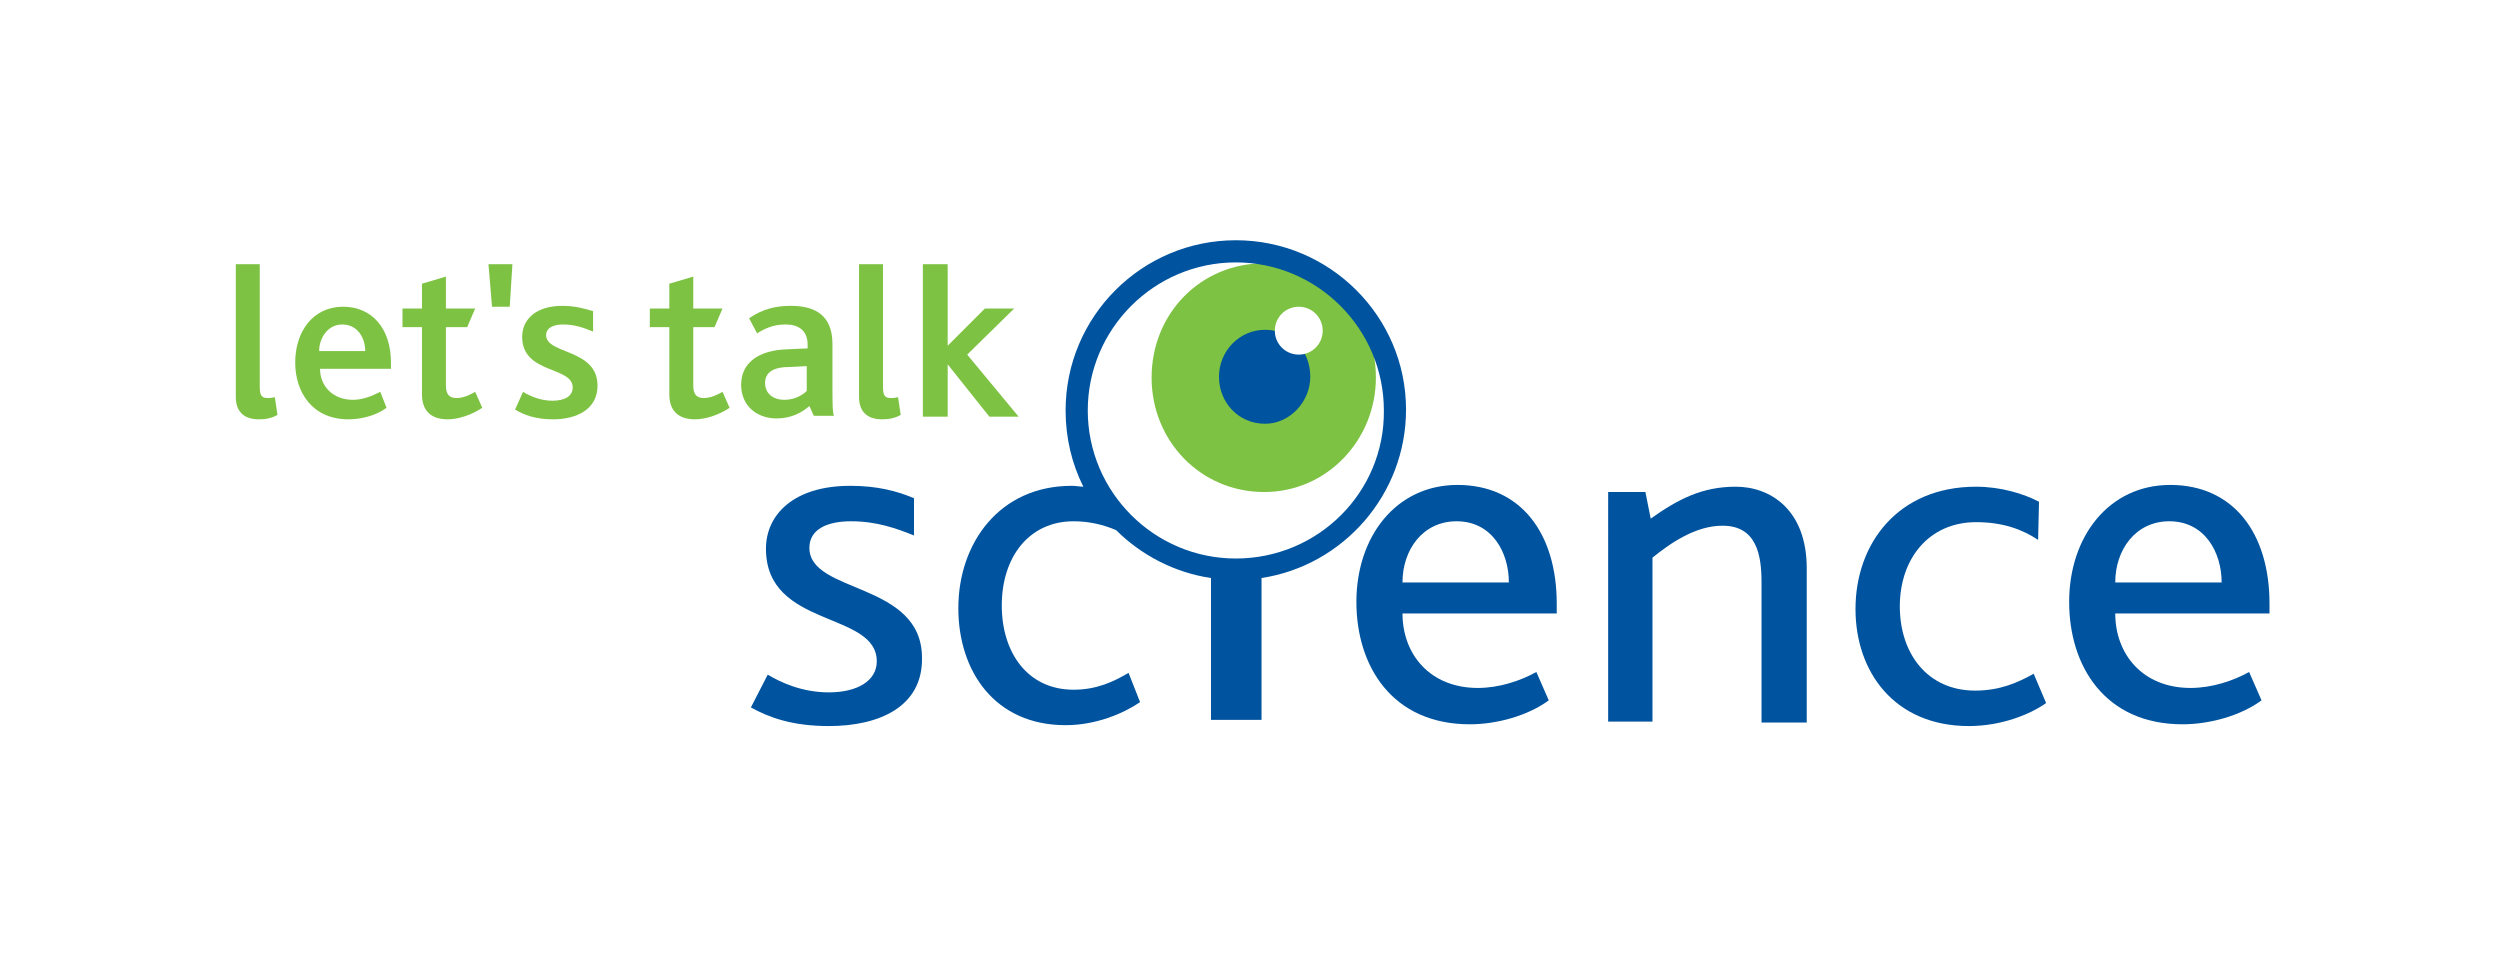 <?xml version="1.0" encoding="utf-8"?>
<!-- Generator: Adobe Illustrator 22.1.0, SVG Export Plug-In . SVG Version: 6.00 Build 0)  -->
<svg version="1.1" id="Layer_1" xmlns="http://www.w3.org/2000/svg" xmlns:xlink="http://www.w3.org/1999/xlink" x="0px" y="0px"
	 viewBox="0 0 282 109" style="enable-background:new 0 0 282 109;" xml:space="preserve">
<style type="text/css">
	.st0{fill:#FFFFFF;}
	.st1{fill:#7DC242;}
	.st2{fill:#00539F;}
</style>
<rect x="0" y="0" class="st0" width="282" height="109"/>
<g>
	<path class="st1" d="M29.2,47.3c-1.9,0-2.6-1.1-2.6-2.5v-15h2.7v13.8c0,1,0.2,1.3,0.9,1.3c0.2,0,0.4,0,0.8-0.1l0.3,2
		C30.6,47.2,29.9,47.3,29.2,47.3"/>
	<path class="st1" d="M44.1,41.6v-0.7c0-3.8-2.1-6.3-5.4-6.3c-3.4,0-5.4,2.8-5.4,6.3c0,3.3,1.9,6.4,6,6.4c1.4,0,3.1-0.4,4.3-1.3
		l-0.7-1.8c-1,0.5-2,0.9-3.1,0.9c-2.2,0-3.7-1.5-3.7-3.5H44.1 M41.2,39.6H36c0-1.5,1-3,2.6-3C40.4,36.6,41.2,38.2,41.2,39.6"/>
	<path class="st1" d="M50.5,47.3c-2.1,0-2.9-1.2-2.9-2.8v-7.6h-2.2v-2.1h2.2v-2.8l2.7-0.8v3.6h3.3l-0.9,2.1h-2.4v6.6
		c0,1,0.4,1.4,1.2,1.4c0.8,0,1.6-0.4,2.1-0.7l0.8,1.8C53.2,46.8,51.7,47.3,50.5,47.3"/>
	<polygon class="st1" points="57.5,34.6 55.5,34.6 55.1,29.8 57.8,29.8 	"/>
	<path class="st1" d="M62.4,47.3c-2,0-3.3-0.5-4.3-1.1l0.9-2c0.8,0.5,2,1,3.3,1c1.4,0,2.3-0.5,2.3-1.5c0-2.4-5.7-1.5-5.7-5.7
		c0-2,1.6-3.5,4.5-3.5c1.5,0,2.5,0.3,3.5,0.6v2.3c-1-0.4-2-0.8-3.4-0.8c-1.1,0-1.9,0.4-1.9,1.2c0,2.2,5.8,1.5,5.8,5.7
		C67.4,46.2,65,47.3,62.4,47.3"/>
	<path class="st1" d="M78.4,47.3c-2.1,0-2.9-1.2-2.9-2.8v-7.6h-2.2v-2.1h2.2v-2.8l2.7-0.8v3.6h3.3l-0.9,2.1h-2.4v6.6
		c0,1,0.4,1.4,1.2,1.4c0.8,0,1.6-0.4,2.1-0.7l0.8,1.8C81.1,46.8,79.6,47.3,78.4,47.3"/>
	<path class="st1" d="M94.1,47c-0.2-0.5-0.2-1.4-0.2-3.7v-4.5c0-3.2-1.9-4.3-4.7-4.3c-1.6,0-3.1,0.3-4.7,1.4l0.9,1.7
		c0.8-0.5,1.8-1,3.2-1c1.4,0,2.5,0.6,2.5,2.3v0.4l-2.3,0.1c-3.2,0.1-5.2,1.5-5.2,4c0,2.4,1.8,3.8,4,3.8c1.7,0,2.9-0.7,3.7-1.4
		l0.5,1.1H94.1 M91,44.1c-0.4,0.4-1.3,1-2.5,1c-1.4,0-2.2-0.8-2.2-1.9c0-1.1,0.8-1.8,2.7-1.8l2-0.1V44.1z"/>
	<path class="st1" d="M99.5,47.3c-1.9,0-2.6-1.1-2.6-2.5v-15h2.7v13.8c0,1,0.2,1.3,0.9,1.3c0.2,0,0.4,0,0.8-0.1l0.3,2
		C100.9,47.2,100.2,47.3,99.5,47.3"/>
	<polygon class="st1" points="111.6,47 106.9,41.1 106.9,41.1 106.9,47 104.1,47 104.1,29.8 106.9,29.8 106.9,39 106.9,39 
		111.1,34.8 114.4,34.8 109.1,40 114.9,47 	"/>
	<path class="st2" d="M93.5,81.9c-4.2,0-6.8-1-8.8-2.1l1.9-3.7c1.5,0.9,3.9,2,6.9,2c3.2,0,5.4-1.3,5.4-3.5c0-5.7-12.5-3.7-12.5-12.7
		c0-3.9,3.2-7.1,9.5-7.1c3.1,0,5.3,0.6,7.2,1.4v4.2c-2-0.8-4.2-1.6-7.1-1.6c-2.7,0-4.7,0.9-4.7,3c0,5.2,12.7,3.8,12.7,12.4
		C104.1,79.7,99.2,81.9,93.5,81.9"/>
	<path class="st2" d="M175.6,69.4v-1.3c0-8-4.1-13.4-11.2-13.4c-6.9,0-11.4,5.8-11.4,13.2c0,7.2,4,13.8,12.8,13.8
		c3.1,0,6.6-1,8.9-2.7l-1.4-3.2c-1.8,1-4.2,1.8-6.6,1.8c-5.4,0-8.5-3.8-8.5-8.4H175.6 M170.2,65.7h-12c0-3.7,2.3-6.9,6.1-6.9
		C168.3,58.8,170.2,62.3,170.2,65.7"/>
	<path class="st2" d="M198.7,81.4V65.7c0-3-0.5-6.4-4.4-6.4c-3,0-5.8,1.9-7.9,3.6v18.5h-5V55.5h4.2l0.6,3c3.1-2.2,5.8-3.6,9.6-3.6
		c3.9,0,8,2.6,8,9.2v17.4H198.7"/>
	<path class="st2" d="M222.1,81.9c-8.4,0-12.8-6.1-12.8-13.2c0-7.4,4.8-13.8,13.6-13.8c2.8,0,5.4,0.8,7.1,1.7l-0.1,4.3
		c-1.8-1.2-4-2-7-2c-5.3,0-8.6,4.1-8.6,9.5c0,5.3,3.1,9.5,8.5,9.5c2.8,0,4.8-0.9,6.6-1.9l1.4,3.3C229,80.6,225.7,81.9,222.1,81.9"/>
	<path class="st2" d="M256,69.4v-1.3c0-8-4.1-13.4-11.2-13.4c-6.9,0-11.4,5.8-11.4,13.2c0,7.2,4,13.8,12.8,13.8c3.1,0,6.6-1,8.9-2.7
		l-1.4-3.2c-1.8,1-4.2,1.8-6.6,1.8c-5.4,0-8.5-3.8-8.5-8.4H256 M250.6,65.7h-12c0-3.7,2.3-6.9,6.1-6.9
		C248.7,58.8,250.6,62.3,250.6,65.7"/>
	<path class="st1" d="M155.2,42.6c0,7-5.5,12.9-12.6,12.9c-7.2,0-12.7-5.8-12.7-12.9c0-7.2,5.5-12.9,12.7-12.9
		C149.7,29.7,155.2,35.2,155.2,42.6"/>
	<path class="st2" d="M147.8,42.5c0,2.8-2.3,5.3-5.1,5.3c-3,0-5.2-2.4-5.2-5.3c0-2.9,2.3-5.3,5.2-5.3
		C145.6,37.2,147.8,39.5,147.8,42.5"/>
	<path class="st0" d="M149.2,37.3c0,1.5-1.2,2.7-2.7,2.7c-1.5,0-2.7-1.2-2.7-2.7c0-1.5,1.2-2.7,2.7-2.7
		C148,34.6,149.2,35.8,149.2,37.3"/>
	<path class="st2" d="M139.4,63c-9.2,0-16.7-7.5-16.7-16.7c0-9.2,7.5-16.7,16.7-16.7s16.7,7.5,16.7,16.7
		C156.2,55.5,148.7,63,139.4,63 M139.4,27.1c-10.6,0-19.2,8.6-19.2,19.2c0,3.1,0.7,6,2,8.6c-0.4,0-0.8-0.1-1.3-0.1
		c-8.2,0-12.8,6.5-12.8,13.8c0,7.1,4.1,13.2,12.1,13.2c3.4,0,6.5-1.3,8.4-2.6l-1.3-3.3c-1.7,1-3.6,1.9-6.2,1.9
		c-5.2,0-8.1-4.2-8.1-9.5c0-5.5,3.1-9.5,8.1-9.5c1.8,0,3.4,0.4,4.8,1c0,0,0,0,0,0c2.8,2.8,6.6,4.8,10.7,5.4v16h5.7v-16
		c9.2-1.4,16.3-9.4,16.3-19C158.6,35.7,150,27.1,139.4,27.1"/>
</g>
</svg>
